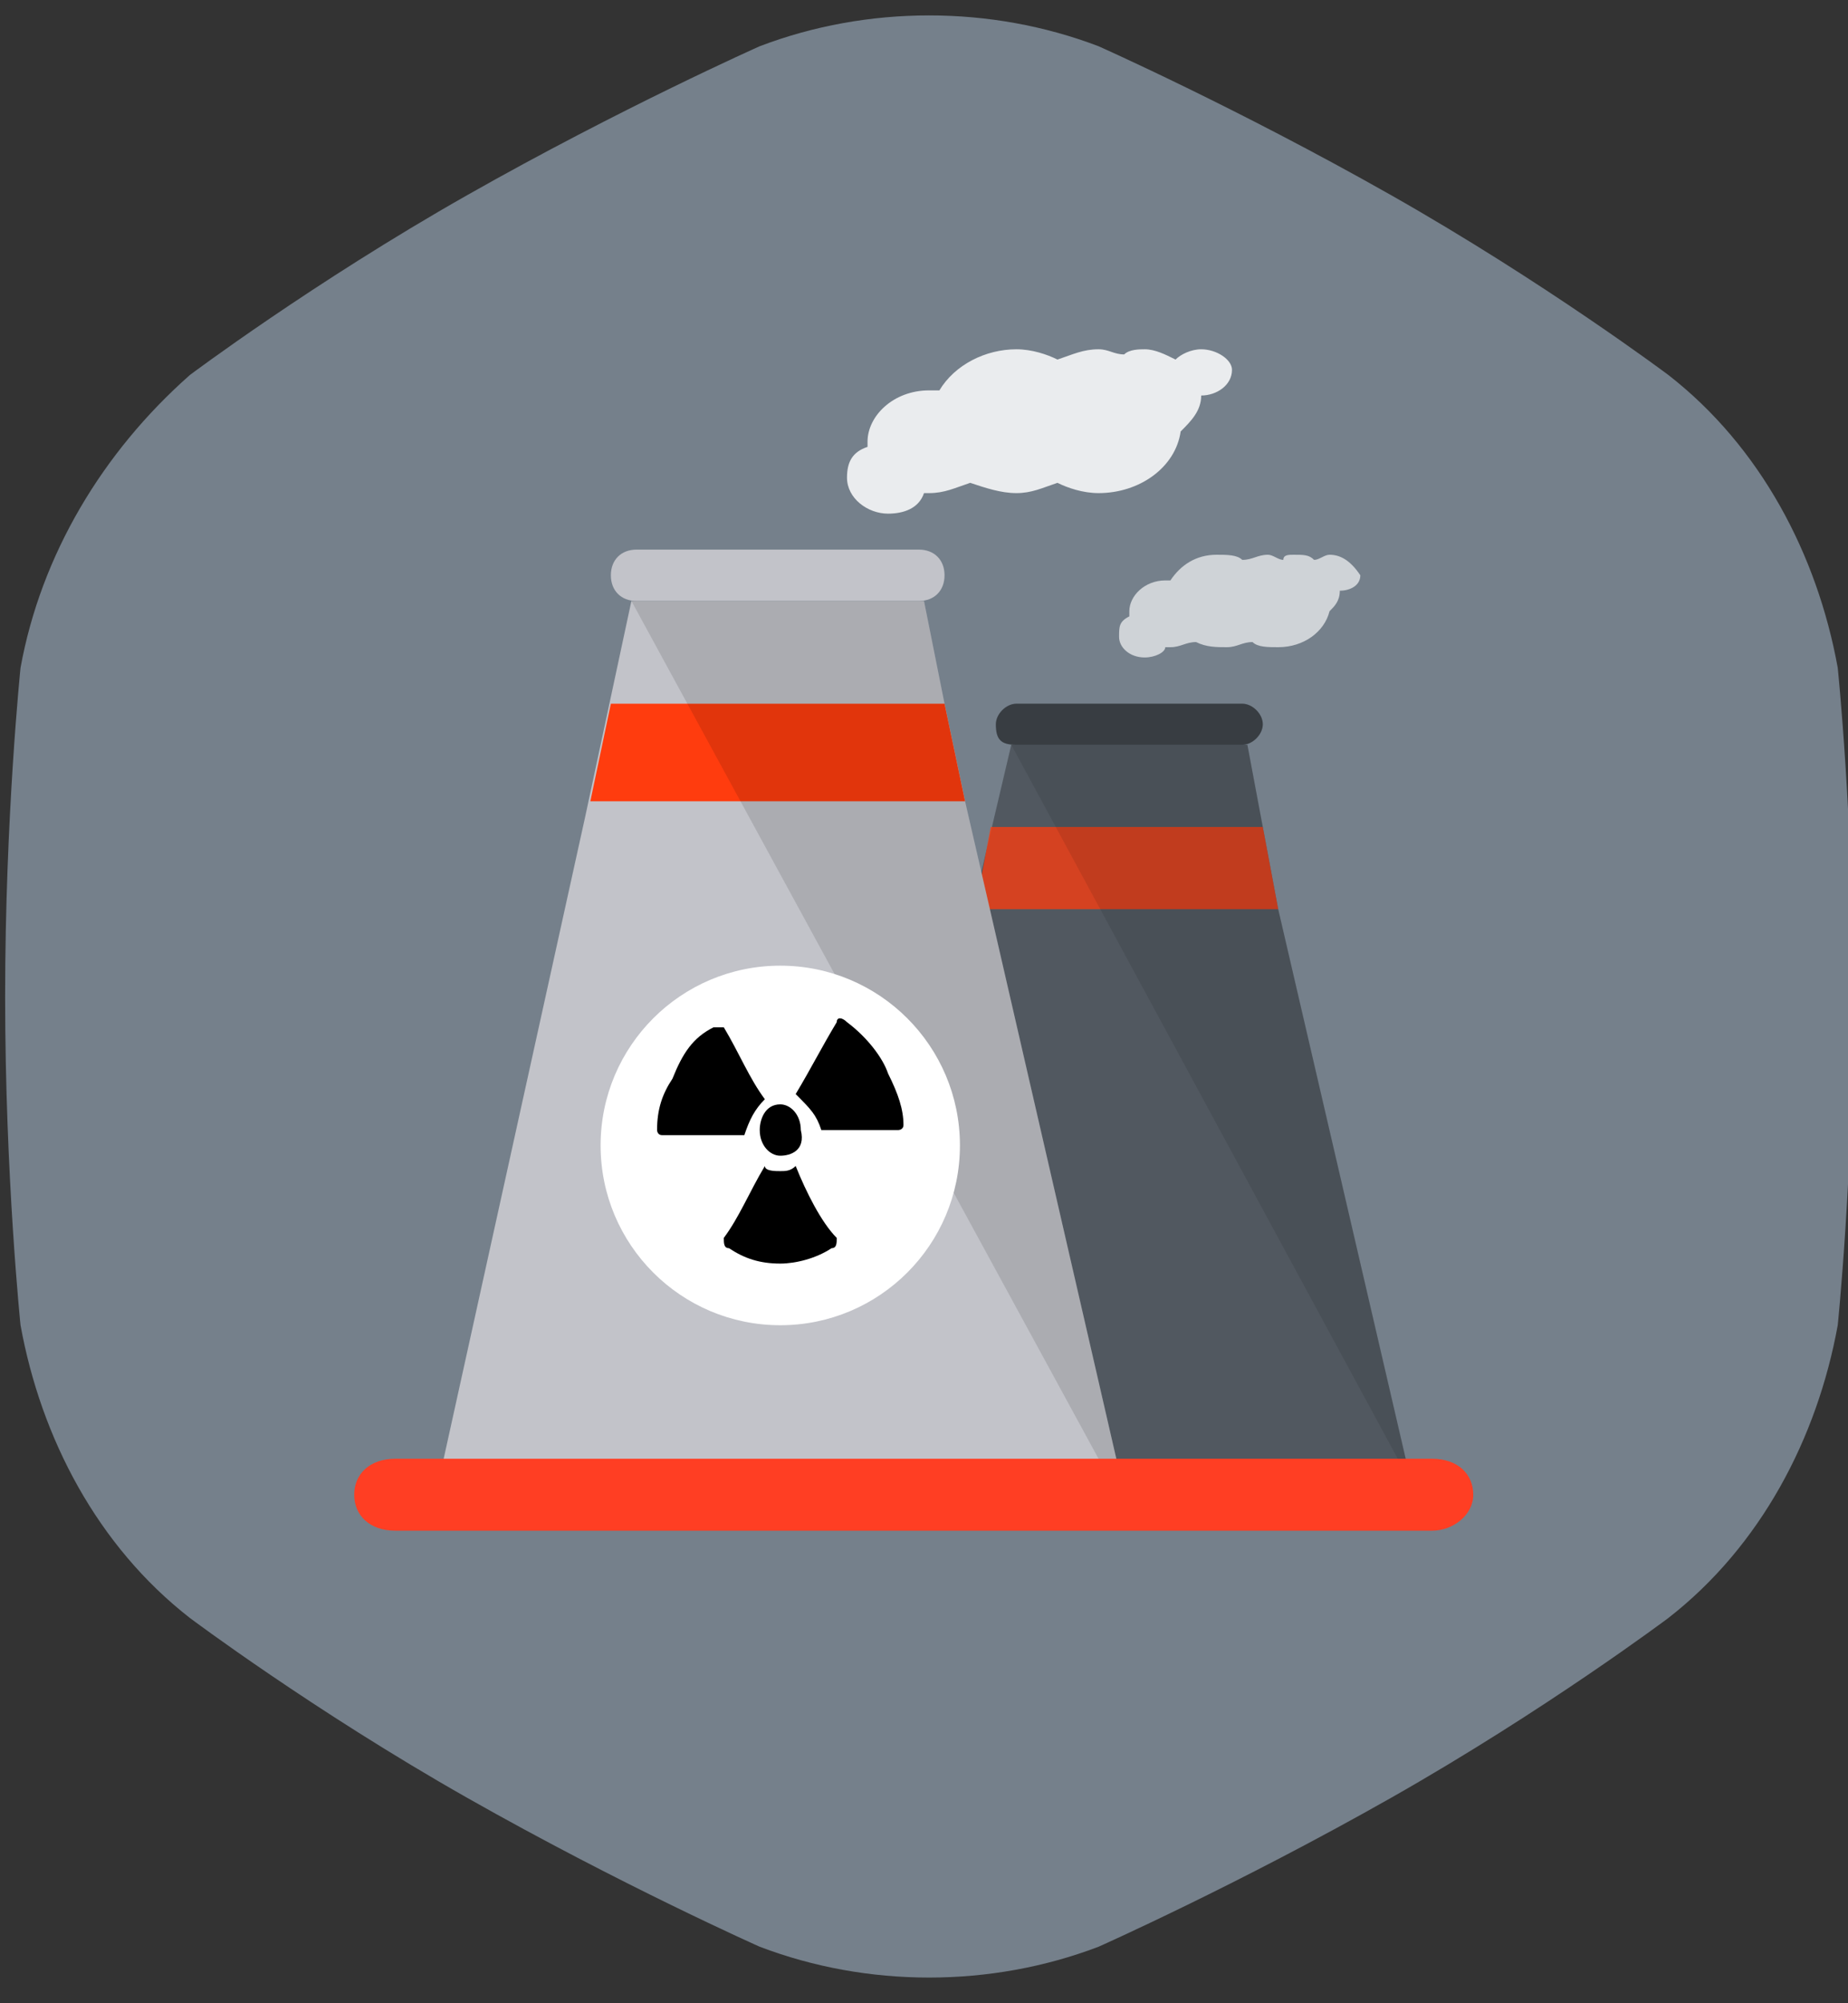 <?xml version="1.0" encoding="utf-8"?>
<!-- Generator: Adobe Illustrator 20.1.0, SVG Export Plug-In . SVG Version: 6.00 Build 0)  -->
<svg version="1.1" id="Слой_1" xmlns="http://www.w3.org/2000/svg" xmlns:xlink="http://www.w3.org/1999/xlink" x="0px" y="0px"
	 viewBox="0 0 36 39" style="enable-background:new 0 0 36 39;" xml:space="preserve">
<rect x="0" y="0" width="36" height="39" fill="#333333" stroke="none"/>
<style type="text/css">
	.st0{fill:#75808B;}
	.st1{opacity:0.31;}
	.st2{opacity:0.76;fill:#FF3C0E;}
	.st3{opacity:0.3;}
	.st4{fill:#C2C3C9;}
	.st5{fill:#FF3C0E;}
	.st6{opacity:0.12;fill:#000202;}
	.st7{fill:#FF3E23;}
	.st8{fill:none;}
	.st9{opacity:0.85;fill:#FFFFFF;enable-background:new    ;}
	.st10{opacity:0.65;fill:#FFFFFF;enable-background:new    ;}
	.st11{fill:#FFFFFF;}
</style>
<path class="st0" d="M35.8,13c-0.4-2.2-1.5-4.3-3.3-5.7c0,0-2.4-1.8-5.4-3.5s-5.7-2.9-5.7-2.9c-2.1-0.8-4.5-0.8-6.6,0
	c0,0-2.7,1.2-5.7,2.9S3.7,7.3,3.7,7.3C2,8.8,0.8,10.8,0.4,13c0,0-0.3,2.9-0.3,6.4s0.3,6.4,0.3,6.4c0.4,2.2,1.5,4.3,3.3,5.7
	c0,0,2.4,1.8,5.4,3.5s5.7,2.9,5.7,2.9c2.1,0.8,4.5,0.8,6.6,0c0,0,2.7-1.2,5.7-2.9s5.4-3.5,5.4-3.5c1.8-1.4,2.9-3.5,3.3-5.7
	c0,0,0.3-2.9,0.3-6.4S35.8,13,35.8,13"/>
<g>
	<g class="st1">
		<polygon points="19.7,14.5 24.3,14.5 24.6,16.1 24.9,17.7 27.5,28.9 16.5,28.9 18.9,17.9 		"/>
		<path d="M19.8,14.5h4.4c0.2,0,0.4-0.2,0.4-0.4l0,0c0-0.2-0.2-0.4-0.4-0.4h-4.4c-0.2,0-0.4,0.2-0.4,0.4l0,0
			C19.4,14.4,19.5,14.5,19.8,14.5z"/>
	</g>
	<polygon class="st2" points="19.3,16.1 24.6,16.1 24.9,17.7 19,17.7 	"/>
	<g class="st1">
		<polygon class="st3" points="19.7,14.5 24.3,14.5 24.6,16.1 24.9,17.7 27.5,28.9 		"/>
		<path d="M19.8,14.5h4.4c0.2,0,0.4-0.2,0.4-0.4l0,0c0-0.2-0.2-0.4-0.4-0.4h-4.4c-0.2,0-0.4,0.2-0.4,0.4l0,0
			C19.4,14.4,19.5,14.5,19.8,14.5z"/>
	</g>
</g>
<g>
	<polygon class="st4" points="12.3,11.7 18,11.7 18.4,13.7 18.8,15.6 22,29.5 8.4,29.5 11.4,15.9 	"/>
	<path class="st4" d="M12.4,11.7h5.5c0.3,0,0.5-0.2,0.5-0.5l0,0c0-0.3-0.2-0.5-0.5-0.5h-5.5c-0.3,0-0.5,0.2-0.5,0.5l0,0
		C11.9,11.5,12.1,11.7,12.4,11.7z"/>
	<polygon class="st5" points="11.9,13.7 18.4,13.7 18.8,15.6 11.5,15.6 	"/>
	<polygon class="st6" points="12.3,11.7 18,11.7 18.4,13.7 18.8,15.6 22,29.5 	"/>
</g>
<path class="st7" d="M7.7,28.4h20.2c0.5,0,0.8,0.3,0.8,0.7l0,0c0,0.4-0.4,0.7-0.8,0.7H7.7c-0.5,0-0.8-0.3-0.8-0.7l0,0
	C6.9,28.7,7.2,28.4,7.7,28.4z"/>
<line class="st8" x1="21.6" y1="10.2" x2="21.5" y2="8.8"/>
<path class="st9" d="M23.4,6.8c-0.2,0-0.4,0.1-0.5,0.2c-0.2-0.1-0.4-0.2-0.6-0.2c-0.1,0-0.3,0-0.4,0.1c-0.2,0-0.3-0.1-0.5-0.1
	c-0.3,0-0.5,0.1-0.8,0.2c-0.2-0.1-0.5-0.2-0.8-0.2c-0.6,0-1.2,0.3-1.5,0.8c-0.1,0-0.1,0-0.2,0c-0.7,0-1.2,0.5-1.2,1v0.1
	c-0.3,0.1-0.4,0.3-0.4,0.6c0,0.4,0.4,0.7,0.8,0.7c0.3,0,0.6-0.1,0.7-0.4h0.1c0.3,0,0.5-0.1,0.8-0.2c0.3,0.1,0.6,0.2,0.9,0.2
	s0.5-0.1,0.8-0.2c0.2,0.1,0.5,0.2,0.8,0.2c0.8,0,1.5-0.5,1.6-1.2c0.2-0.2,0.4-0.4,0.4-0.7l0,0c0.3,0,0.6-0.2,0.6-0.5
	C24,7,23.7,6.8,23.4,6.8z"/>
<path class="st10" d="M25.9,10.8c-0.1,0-0.2,0.1-0.3,0.1c-0.1-0.1-0.2-0.1-0.4-0.1c-0.1,0-0.2,0-0.2,0.1c-0.1,0-0.2-0.1-0.3-0.1
	c-0.2,0-0.3,0.1-0.5,0.1c-0.1-0.1-0.3-0.1-0.5-0.1c-0.4,0-0.7,0.2-0.9,0.5c-0.1,0-0.1,0-0.1,0c-0.4,0-0.7,0.3-0.7,0.6v0.1
	c-0.2,0.1-0.2,0.2-0.2,0.4c0,0.2,0.2,0.4,0.5,0.4c0.2,0,0.4-0.1,0.4-0.2h0.1c0.2,0,0.3-0.1,0.5-0.1c0.2,0.1,0.4,0.1,0.6,0.1
	c0.2,0,0.3-0.1,0.5-0.1c0.1,0.1,0.3,0.1,0.5,0.1c0.5,0,0.9-0.3,1-0.7c0.1-0.1,0.2-0.2,0.2-0.4l0,0c0.2,0,0.4-0.1,0.4-0.3
	C26.3,10.9,26.1,10.8,25.9,10.8z"/>
<g>
	<circle class="st11" cx="15.2" cy="22.3" r="3.5"/>
	<g>
		<path d="M16,22h1.5c0,0,0.1,0,0.1-0.1c0-0.3-0.1-0.6-0.3-1c-0.1-0.3-0.4-0.7-0.8-1c-0.1-0.1-0.2-0.1-0.2,0
			c-0.3,0.5-0.5,0.9-0.8,1.4C15.8,21.6,15.9,21.7,16,22z"/>
		<path d="M15.6,22c0-0.3-0.2-0.5-0.4-0.5c-0.3,0-0.4,0.3-0.4,0.5c0,0.3,0.2,0.5,0.4,0.5S15.7,22.4,15.6,22z"/>
		<path d="M14.1,24.1c0,0.1,0,0.2,0.1,0.2c0.3,0.2,0.6,0.3,1,0.3c0.3,0,0.7-0.1,1-0.3c0.1,0,0.1-0.1,0.1-0.2
			c-0.3-0.3-0.6-0.9-0.8-1.4c-0.1,0.1-0.2,0.1-0.3,0.1l0,0c-0.1,0-0.3,0-0.3-0.1C14.6,23.2,14.4,23.7,14.1,24.1z"/>
		<path d="M13.1,21c-0.2,0.3-0.3,0.6-0.3,1c0,0,0,0.1,0.1,0.1h1.6c0.1-0.3,0.2-0.5,0.4-0.7c-0.3-0.4-0.5-0.9-0.8-1.4
			c-0.1,0-0.1,0-0.2,0C13.5,20.2,13.3,20.5,13.1,21z"/>
	</g>
</g>
</svg>
